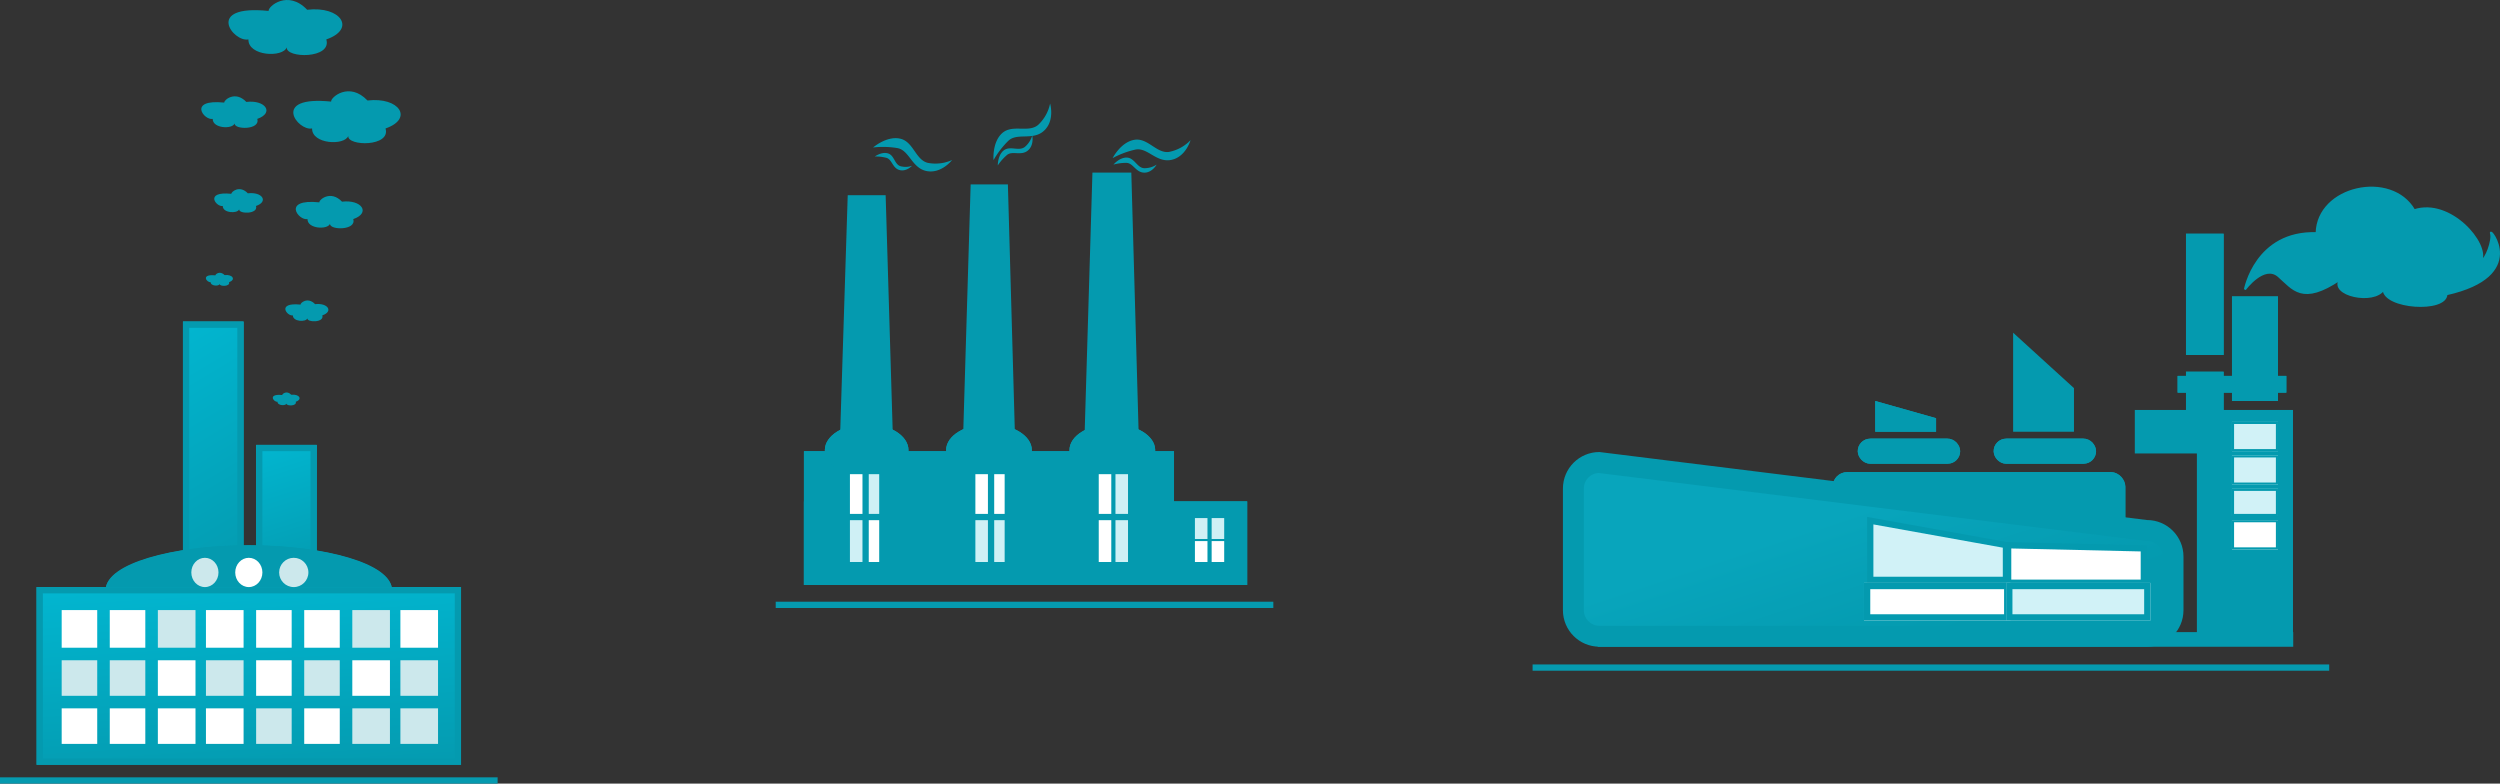 <svg xmlns="http://www.w3.org/2000/svg" xmlns:xlink="http://www.w3.org/1999/xlink" width="1195.686" height="374.786" viewBox="0 0 1195.686 374.786">
  <rect x="0" y="0" width="1195.686" height="374.786" fill="#333333" stroke="none"/>
  <defs>
    <linearGradient id="linear-gradient" x1="0.709" y1="0.877" x2="0.278" y2="0.5" gradientUnits="objectBoundingBox">
      <stop offset="0" stop-color="#049aaf"/>
      <stop offset="1" stop-color="#08a5bc"/>
    </linearGradient>
    <linearGradient id="linear-gradient-2" x1="0.642" y1="1.079" x2="0.444" y2="-0.27" gradientUnits="objectBoundingBox">
      <stop offset="0" stop-color="#049aaf"/>
      <stop offset="1" stop-color="#01bbd6"/>
    </linearGradient>
    <linearGradient id="linear-gradient-4" x1="0.642" y1="1.079" x2="0.444" y2="-0.27" gradientUnits="objectBoundingBox">
      <stop offset="0" stop-color="#049aaf"/>
      <stop offset="1" stop-color="#049aaf"/>
    </linearGradient>
  </defs>
  <g id="factories" transform="translate(-164.5 -47.214)">
    <g id="factory3" transform="translate(-44 -392)">
      <g id="Rectangle_199" data-name="Rectangle 199" transform="translate(593 655)" fill="#049aaf" stroke="#049aaf" stroke-width="1">
        <rect width="177" height="64" stroke="none"/>
        <rect x="0.5" y="0.5" width="176" height="63" fill="none"/>
      </g>
      <g id="Rectangle_200" data-name="Rectangle 200" transform="translate(593 679)" fill="#049aaf" stroke="#049aaf" stroke-width="1">
        <rect width="212" height="40" stroke="none"/>
        <rect x="0.5" y="0.5" width="211" height="39" fill="none"/>
      </g>
      <g id="Ellipse_30" data-name="Ellipse 30" transform="translate(603 642)" fill="#049aaf" stroke="#049aaf" stroke-width="1">
        <ellipse cx="20" cy="12.5" rx="20" ry="12.5" stroke="none"/>
        <ellipse cx="20" cy="12.5" rx="19.5" ry="12" fill="none"/>
      </g>
      <g id="Ellipse_31" data-name="Ellipse 31" transform="translate(661 642)" fill="#049aaf" stroke="#049aaf" stroke-width="1">
        <ellipse cx="20.5" cy="12.5" rx="20.5" ry="12.5" stroke="none"/>
        <ellipse cx="20.5" cy="12.5" rx="20" ry="12" fill="none"/>
      </g>
      <g id="Ellipse_32" data-name="Ellipse 32" transform="translate(720 642)" fill="#049aaf" stroke="#049aaf" stroke-width="1">
        <ellipse cx="20.5" cy="12.5" rx="20.5" ry="12.5" stroke="none"/>
        <ellipse cx="20.5" cy="12.5" rx="20" ry="12" fill="none"/>
      </g>
      <g id="Path_112" data-name="Path 112" transform="translate(612.846 532.567)" fill="#049aaf">
        <path d="M 22.374 121.717 L -2.269 121.717 L 1.584 0.5 L 18.75 0.5 L 22.374 121.717 Z" stroke="none"/>
        <path d="M 2.069 1 L -1.752 121.217 L 21.859 121.217 L 18.265 1 L 2.069 1 M 1.1 0 L 19.236 0 L 22.889 122.217 L -2.785 122.217 L 1.1 0 Z" stroke="none" fill="#049aaf"/>
      </g>
      <g id="Path_113" data-name="Path 113" transform="translate(671.711 527.403)" fill="#049aaf">
        <path d="M 21.909 126.882 L -2.269 126.882 L 1.515 0.5 L 18.349 0.5 L 21.909 126.882 Z" stroke="none"/>
        <path d="M 2 1 L -1.754 126.382 L 21.394 126.382 L 17.863 1 L 2 1 M 1.029 -7.62939453125e-06 L 18.835 -7.62939453125e-06 L 22.423 127.382 L -2.785 127.382 L 1.029 -7.62939453125e-06 Z" stroke="none" fill="#049aaf"/>
      </g>
      <g id="Path_114" data-name="Path 114" transform="translate(729.785 521.764)" fill="#049aaf">
        <path d="M 23.024 132.52 L -2.269 132.52 L 1.684 0.5 L 19.306 0.5 L 23.024 132.52 Z" stroke="none"/>
        <path d="M 2.169 1 L -1.754 132.02 L 22.51 132.02 L 18.82 1 L 2.169 1 M 1.198 0 L 19.793 0 L 23.539 133.02 L -2.785 133.02 L 1.198 0 Z" stroke="none" fill="#049aaf"/>
      </g>
      <rect id="Rectangle_201" data-name="Rectangle 201" width="6" height="19" transform="translate(615 666)" fill="#fff"/>
      <rect id="Rectangle_208" data-name="Rectangle 208" width="6" height="19" transform="translate(675 666)" fill="#fff"/>
      <rect id="Rectangle_212" data-name="Rectangle 212" width="6" height="19" transform="translate(734 666)" fill="#fff"/>
      <rect id="Rectangle_216" data-name="Rectangle 216" width="6" height="10" transform="translate(780 687)" fill="#cff0f5"/>
      <rect id="Rectangle_202" data-name="Rectangle 202" width="5" height="19" transform="translate(624 666)" fill="#cff0f5"/>
      <rect id="Rectangle_205" data-name="Rectangle 205" width="5" height="19" transform="translate(684 666)" fill="#fff"/>
      <rect id="Rectangle_209" data-name="Rectangle 209" width="6" height="19" transform="translate(742 666)" fill="#cff0f5"/>
      <rect id="Rectangle_213" data-name="Rectangle 213" width="6" height="10" transform="translate(788 687)" fill="#cff0f5"/>
      <rect id="Rectangle_203" data-name="Rectangle 203" width="5" height="20" transform="translate(624 688)" fill="#fff"/>
      <rect id="Rectangle_206" data-name="Rectangle 206" width="5" height="20" transform="translate(684 688)" fill="#cff0f5"/>
      <rect id="Rectangle_210" data-name="Rectangle 210" width="6" height="20" transform="translate(742 688)" fill="#cff0f5"/>
      <rect id="Rectangle_214" data-name="Rectangle 214" width="6" height="10" transform="translate(788 698)" fill="#fff"/>
      <rect id="Rectangle_204" data-name="Rectangle 204" width="6" height="20" transform="translate(615 688)" fill="#cff0f5"/>
      <rect id="Rectangle_207" data-name="Rectangle 207" width="6" height="20" transform="translate(675 688)" fill="#cff0f5"/>
      <rect id="Rectangle_211" data-name="Rectangle 211" width="6" height="20" transform="translate(734 688)" fill="#fff"/>
      <rect id="Rectangle_215" data-name="Rectangle 215" width="6" height="10" transform="translate(780 698)" fill="#fff"/>
      <path id="Path_115" data-name="Path 115" d="M0,6.215S5.5-.363,12.083.018s8.882,8.944,14.965,9.375A19.372,19.372,0,0,0,38.261,6.215s-4.026,7.4-11.213,7.133S17.4,4.9,11.63,4.689A41.76,41.76,0,0,0,0,6.215Z" transform="translate(739.235 508.788) rotate(-13)" fill="#049aaf"/>
      <path id="Path_117" data-name="Path 117" d="M0,6.215S5.5-.363,12.083.018s8.882,8.944,14.965,9.375A19.372,19.372,0,0,0,38.261,6.215s-4.026,7.4-11.213,7.133S17.4,4.9,11.63,4.689A41.76,41.76,0,0,0,0,6.215Z" transform="translate(679.288 511.401) rotate(-45)" fill="#049aaf"/>
      <path id="Path_119" data-name="Path 119" d="M0,6.215S5.5-.363,12.083.018s8.882,8.944,14.965,9.375A19.372,19.372,0,0,0,38.261,6.215s-4.026,7.4-11.213,7.133S17.4,4.9,11.63,4.689A41.76,41.76,0,0,0,0,6.215Z" transform="translate(627.055 503.612) rotate(9)" fill="#049aaf"/>
      <path id="Path_116" data-name="Path 116" d="M-2592.955,9083.134s2.968-3.549,6.52-3.344,4.792,4.825,8.074,5.059a10.451,10.451,0,0,0,6.05-1.715s-2.173,3.994-6.05,3.849-5.208-4.559-8.319-4.671A22.5,22.5,0,0,0-2592.955,9083.134Z" transform="translate(3333.993 -8565.199)" fill="#049aaf"/>
      <path id="Path_118" data-name="Path 118" d="M-2592.955,9083.325s3.138-3.751,6.892-3.534,5.066,5.1,8.536,5.347a11.047,11.047,0,0,0,6.4-1.812s-2.3,4.223-6.4,4.068-5.5-4.818-8.795-4.937A23.784,23.784,0,0,0-2592.955,9083.325Z" transform="translate(-3316.545 -8038.093) rotate(-41)" fill="#049aaf"/>
      <path id="Path_120" data-name="Path 120" d="M-2592.955,9082.76s2.637-3.152,5.792-2.97,4.257,4.286,7.173,4.493a9.279,9.279,0,0,0,5.374-1.523s-1.93,3.548-5.374,3.419-4.626-4.05-7.39-4.149A19.991,19.991,0,0,0-2592.955,9082.76Z" transform="translate(5340.145 -7671.603) rotate(14)" fill="#049aaf"/>
    </g>
    <g id="factory1" transform="translate(553.258 -82.241)">
      <g id="Rectangle_157" data-name="Rectangle 157" transform="translate(487.742 355.241)" fill="#049aaf" stroke="#049aaf" stroke-width="9">
        <rect width="140" height="33" rx="7" stroke="none"/>
        <rect x="4.5" y="4.5" width="131" height="24" rx="2.5" fill="none"/>
      </g>
      <g id="Path_99" data-name="Path 99" transform="translate(358.748 345.646)" fill="url(#linear-gradient)">
        <path d="M 279.337 88.112 L 17.459 88.112 C 14.131 88.112 11.002 86.816 8.649 84.463 C 6.296 82.11 5 78.982 5 75.654 L 5 17.459 C 5 14.131 6.296 11.002 8.649 8.649 C 10.935 6.363 13.953 5.075 17.175 5.003 L 204.046 28.213 L 278.72 37.488 L 279.027 37.526 L 279.337 37.526 C 282.665 37.526 285.793 38.822 288.146 41.175 C 290.499 43.529 291.795 46.657 291.795 49.985 L 291.795 75.654 C 291.795 78.982 290.499 82.11 288.146 84.463 C 285.793 86.816 282.665 88.112 279.337 88.112 Z" stroke="none"/>
        <path d="M 16.968 10.016 C 13.083 10.269 10 13.511 10 17.459 L 10 75.654 C 10 79.766 13.346 83.112 17.459 83.112 L 279.337 83.112 C 283.449 83.112 286.795 79.766 286.795 75.654 L 286.795 49.985 C 286.795 45.872 283.449 42.526 279.337 42.526 L 278.718 42.526 L 278.104 42.45 L 203.43 33.175 L 16.968 10.016 M 17.459 -1.52587890625e-05 L 204.662 23.252 L 279.337 32.526 C 288.979 32.526 296.795 40.343 296.795 49.985 L 296.795 75.654 C 296.795 85.296 288.979 93.112 279.337 93.112 L 17.459 93.112 C 7.816 93.112 -3.0517578125e-05 85.296 -3.0517578125e-05 75.654 L -3.0517578125e-05 17.459 C -3.0517578125e-05 7.816 7.816 -1.52587890625e-05 17.459 -1.52587890625e-05 Z" stroke="none" fill="#049aaf"/>
      </g>
      <path id="Path_106" data-name="Path 106" d="M38.853,0H371.53" transform="translate(336.5 435.28)" fill="none" stroke="#049aaf" stroke-width="7"/>
      <g id="Rectangle_158" data-name="Rectangle 158" transform="translate(499.742 339.241)" fill="#049aaf" stroke="#049aaf" stroke-width="9">
        <rect width="49" height="12" rx="6" stroke="none"/>
        <rect x="4.5" y="4.5" width="40" height="3" rx="1.5" fill="none"/>
      </g>
      <g id="Rectangle_159" data-name="Rectangle 159" transform="translate(564.742 339.241)" fill="#049aaf" stroke="#049aaf" stroke-width="9">
        <rect width="49" height="12" rx="6" stroke="none"/>
        <rect x="4.5" y="4.5" width="40" height="3" rx="1.5" fill="none"/>
      </g>
      <g id="Path_100" data-name="Path 100" transform="translate(508.116 321.241)" fill="#049aaf">
        <path d="M0,0,29.1,8.227v6.478H0Z" stroke="none"/>
        <path d="M 0 3.814697265625e-06 L 29.098 8.227 L 29.098 14.705 L 0 14.705 L 0 3.814697265625e-06 Z" stroke="none" fill="#049aaf"/>
      </g>
      <g id="Path_101" data-name="Path 101" transform="translate(574.07 288.586)" fill="#049aaf">
        <path d="M 17.598 35.86 L 11.5 35.86 L 11.5 26.025 L 17.598 31.577 L 17.598 35.86 Z" stroke="none"/>
        <path d="M -5.7220458984375e-06 1.1444091796875e-05 L 29.098 26.496 L 29.098 47.36 L -5.7220458984375e-06 47.36 L -5.7220458984375e-06 1.1444091796875e-05 Z" stroke="none" fill="#049aaf"/>
      </g>
      <g id="Path_102" data-name="Path 102" transform="translate(632.265 325.529)" fill="#049aaf">
        <path d="M 75.154 108.131 L 30.195 108.131 L 30.195 20.804 L 30.195 20.304 L 29.695 20.304 L 0.5 20.304 L 0.5 0.5 L 75.154 0.5 L 75.154 108.131 Z" stroke="none"/>
        <path d="M 1 1 L 1 19.804 L 29.695 19.804 L 30.695 19.804 L 30.695 20.804 L 30.695 107.631 L 74.654 107.631 L 74.654 1 L 1 1 M -7.62939453125e-06 7.62939453125e-06 L 75.654 7.62939453125e-06 L 75.654 108.631 L 29.695 108.631 L 29.695 20.804 L -7.62939453125e-06 20.804 L -7.62939453125e-06 7.62939453125e-06 Z" stroke="none" fill="#049aaf"/>
      </g>
      <g id="Rectangle_160" data-name="Rectangle 160" transform="translate(656.742 307.241)" fill="#049aaf" stroke="#049aaf" stroke-width="1">
        <rect width="18" height="24" stroke="none"/>
        <rect x="0.5" y="0.5" width="17" height="23" fill="none"/>
      </g>
      <g id="Rectangle_161" data-name="Rectangle 161" transform="translate(678.742 271.241)" fill="#049aaf" stroke="#049aaf" stroke-width="1">
        <rect width="22" height="50" stroke="none"/>
        <rect x="0.5" y="0.5" width="21" height="49" fill="none"/>
      </g>
      <g id="Rectangle_162" data-name="Rectangle 162" transform="translate(656.742 241.241)" fill="#049aaf" stroke="#049aaf" stroke-width="1">
        <rect width="18" height="58" stroke="none"/>
        <rect x="0.5" y="0.5" width="17" height="57" fill="none"/>
      </g>
      <g id="Rectangle_163" data-name="Rectangle 163" transform="translate(652.742 309.241)" fill="#049aaf" stroke="#049aaf" stroke-width="1">
        <rect width="52" height="8" stroke="none"/>
        <rect x="0.5" y="0.5" width="51" height="7" fill="none"/>
      </g>
      <path id="Path_103" data-name="Path 103" d="M-3048.842,9060s5.152-27.855,34.3-26.875c.415-22.36,35.717-29.983,46.649-10.951,17.254-5.649,35.861,16.1,31.989,24.259,2.357-.623,5.829-10.152,4.738-13.308s18.321,20.322-21.326,29.176c-.185,8.688-29.933,6.67-30.006-2.3-4.75,7.292-25.941,2.637-20.846-4.791-18.158,12.232-22.414,4.564-29.395-1.545S-3048.842,9060-3048.842,9060Z" transform="translate(3733.789 -8792.132)" fill="#049aaf" stroke="#049aaf" stroke-width="1"/>
      <g id="Rectangle_164" data-name="Rectangle 164" transform="translate(678.742 331.241)" fill="#d1f2f7" stroke="#049aaf" stroke-width="1">
        <rect width="22" height="14" stroke="none"/>
        <rect x="0.5" y="0.5" width="21" height="13" fill="none"/>
      </g>
      <g id="Rectangle_165" data-name="Rectangle 165" transform="translate(678.742 347.241)" fill="#d1f2f7" stroke="#049aaf" stroke-width="1">
        <rect width="22" height="14" stroke="none"/>
        <rect x="0.5" y="0.5" width="21" height="13" fill="none"/>
      </g>
      <g id="Rectangle_166" data-name="Rectangle 166" transform="translate(678.742 363.241)" fill="#d1f2f7" stroke="#049aaf" stroke-width="1">
        <rect width="22" height="13" stroke="none"/>
        <rect x="0.5" y="0.5" width="21" height="12" fill="none"/>
      </g>
      <g id="Rectangle_167" data-name="Rectangle 167" transform="translate(678.742 378.241)" fill="#fff" stroke="#049aaf" stroke-width="1">
        <rect width="22" height="14" stroke="none"/>
        <rect x="0.5" y="0.5" width="21" height="13" fill="none"/>
      </g>
      <g id="Path_104" data-name="Path 104" transform="translate(504.236 382.974)" fill="#d1f2f7">
        <path d="M 66.394 23.811 L 1.5 23.811 L 1.5 -4.497 L 66.394 7.167 L 66.394 23.811 Z" stroke="none"/>
        <path d="M 3 -2.704 L 3 22.311 L 64.894 22.311 L 64.894 8.421 L 3 -2.704 M 0 -6.291 L 67.894 5.913 L 67.894 25.311 L 0 25.311 L 0 -6.291 Z" stroke="none" fill="#049aaf"/>
      </g>
      <g id="Path_105" data-name="Path 105" transform="translate(570.19 389.505)" fill="#fff">
        <path d="M 66.394 18.656 L 1.5 18.656 L 1.5 0.729 L 66.394 2.223 L 66.394 18.656 Z" stroke="none"/>
        <path d="M 3 2.264 L 3 17.156 L 64.894 17.156 L 64.894 3.689 L 3 2.264 M 0 -0.806 L 67.894 0.757 L 67.894 20.156 L 0 20.156 L 0 -0.806 Z" stroke="none" fill="#049aaf"/>
      </g>
      <g id="Rectangle_169" data-name="Rectangle 169" transform="translate(502.742 408.241)" fill="#fff" stroke="#049aaf" stroke-width="3">
        <rect width="70" height="18" stroke="none"/>
        <rect x="1.5" y="1.5" width="67" height="15" fill="none"/>
      </g>
      <g id="Rectangle_170" data-name="Rectangle 170" transform="translate(570.742 408.241)" fill="#d1f2f7" stroke="#049aaf" stroke-width="3">
        <rect width="69" height="18" stroke="none"/>
        <rect x="1.5" y="1.5" width="66" height="15" fill="none"/>
      </g>
    </g>
    <line id="Line_63" data-name="Line 63" x2="238" transform="translate(164.5 420.5)" fill="none" stroke="#059aaf" stroke-width="3"/>
    <line id="Line_64" data-name="Line 64" x2="238" transform="translate(535.5 336.5)" fill="none" stroke="#059aaf" stroke-width="3"/>
    <line id="Line_65" data-name="Line 65" x2="381" transform="translate(897.5 366.5)" fill="none" stroke="#059aaf" stroke-width="3"/>
    <g id="factory2" transform="translate(-175 -308.983)">
      <g id="Rectangle_173" data-name="Rectangle 173" transform="translate(427 509.983)" stroke="#049aaf" stroke-width="3" fill="url(#linear-gradient-2)">
        <rect width="29" height="119" stroke="none"/>
        <rect x="1.5" y="1.5" width="26" height="116" fill="none"/>
      </g>
      <g id="Rectangle_198" data-name="Rectangle 198" transform="translate(462 568.983)" stroke="#049aaf" stroke-width="3" fill="url(#linear-gradient-2)">
        <rect width="29" height="62" stroke="none"/>
        <rect x="1.5" y="1.5" width="26" height="59" fill="none"/>
      </g>
      <g id="Ellipse_26" data-name="Ellipse 26" transform="translate(390 616.983)" stroke="#049aaf" stroke-width="3" fill="url(#linear-gradient-4)">
        <ellipse cx="68.5" cy="21.5" rx="68.5" ry="21.5" stroke="none"/>
        <ellipse cx="68.5" cy="21.5" rx="67" ry="20" fill="none"/>
      </g>
      <g id="Rectangle_172" data-name="Rectangle 172" transform="translate(357 636.983)" stroke="#049aaf" stroke-width="3" fill="url(#linear-gradient-2)">
        <rect width="203" height="85" stroke="none"/>
        <rect x="1.5" y="1.5" width="200" height="82" fill="none"/>
      </g>
      <rect id="Rectangle_174" data-name="Rectangle 174" width="17" height="18" transform="translate(369 647.983)" fill="#fff"/>
      <rect id="Rectangle_182" data-name="Rectangle 182" width="17" height="17" transform="translate(369 671.983)" fill="#cce8ec"/>
      <rect id="Rectangle_190" data-name="Rectangle 190" width="17" height="17" transform="translate(369 694.983)" fill="#fff"/>
      <rect id="Rectangle_175" data-name="Rectangle 175" width="17" height="18" transform="translate(392 647.983)" fill="#fff"/>
      <rect id="Rectangle_183" data-name="Rectangle 183" width="17" height="17" transform="translate(392 671.983)" fill="#cce8ec"/>
      <rect id="Rectangle_191" data-name="Rectangle 191" width="17" height="17" transform="translate(392 694.983)" fill="#fff"/>
      <rect id="Rectangle_176" data-name="Rectangle 176" width="18" height="18" transform="translate(415 647.983)" fill="#cce8ec"/>
      <rect id="Rectangle_184" data-name="Rectangle 184" width="18" height="17" transform="translate(415 671.983)" fill="#fff"/>
      <rect id="Rectangle_192" data-name="Rectangle 192" width="18" height="17" transform="translate(415 694.983)" fill="#fff"/>
      <rect id="Rectangle_177" data-name="Rectangle 177" width="18" height="18" transform="translate(438 647.983)" fill="#fff"/>
      <rect id="Rectangle_185" data-name="Rectangle 185" width="18" height="17" transform="translate(438 671.983)" fill="#cce8ec"/>
      <rect id="Rectangle_193" data-name="Rectangle 193" width="18" height="17" transform="translate(438 694.983)" fill="#fff"/>
      <rect id="Rectangle_178" data-name="Rectangle 178" width="17" height="18" transform="translate(462 647.983)" fill="#fff"/>
      <rect id="Rectangle_186" data-name="Rectangle 186" width="17" height="17" transform="translate(462 671.983)" fill="#fff"/>
      <rect id="Rectangle_194" data-name="Rectangle 194" width="17" height="17" transform="translate(462 694.983)" fill="#cce8ec"/>
      <rect id="Rectangle_179" data-name="Rectangle 179" width="17" height="18" transform="translate(485 647.983)" fill="#fff"/>
      <rect id="Rectangle_187" data-name="Rectangle 187" width="17" height="17" transform="translate(485 671.983)" fill="#cce8ec"/>
      <rect id="Rectangle_195" data-name="Rectangle 195" width="17" height="17" transform="translate(485 694.983)" fill="#fff"/>
      <rect id="Rectangle_180" data-name="Rectangle 180" width="18" height="18" transform="translate(508 647.983)" fill="#cce8ec"/>
      <rect id="Rectangle_188" data-name="Rectangle 188" width="18" height="17" transform="translate(508 671.983)" fill="#fff"/>
      <rect id="Rectangle_196" data-name="Rectangle 196" width="18" height="17" transform="translate(508 694.983)" fill="#cce8ec"/>
      <rect id="Rectangle_181" data-name="Rectangle 181" width="18" height="18" transform="translate(531 647.983)" fill="#fff"/>
      <rect id="Rectangle_189" data-name="Rectangle 189" width="18" height="17" transform="translate(531 671.983)" fill="#cce8ec"/>
      <rect id="Rectangle_197" data-name="Rectangle 197" width="18" height="17" transform="translate(531 694.983)" fill="#cce8ec"/>
      <ellipse id="Ellipse_27" data-name="Ellipse 27" cx="6.5" cy="7" rx="6.5" ry="7" transform="translate(452 622.983)" fill="#fff"/>
      <ellipse id="Ellipse_29" data-name="Ellipse 29" cx="6.5" cy="7" rx="6.5" ry="7" transform="translate(431 622.983)" fill="#cce8ec"/>
      <circle id="Ellipse_28" data-name="Ellipse 28" cx="7" cy="7" r="7" transform="translate(473 622.983)" fill="#cce8ec"/>
      <path id="Path_107" data-name="Path 107" d="M-2540.053,9233.989c-.335-2.12,9.174-10.294,18.438-.558,16.136-1.918,23.521,9.23,9.154,14.184,2.819,9.421-19.521,9.084-18.9,3.78-1.909,5.055-18.527,4.225-18.357-3.78C-2556.905,9249.126-2571.019,9230.84-2540.053,9233.989Z" transform="translate(3008.025 -8872.564)" fill="#049aaf"/>
      <path id="Path_111" data-name="Path 111" d="M-2541.15,9233.689c-.317-2,8.649-9.7,17.384-.525,15.212-1.808,22.177,8.7,8.63,13.373,2.659,8.882-18.4,8.563-17.816,3.564-1.8,4.767-17.468,3.982-17.307-3.564C-2557.039,9247.962-2570.346,9230.719-2541.15,9233.689Z" transform="translate(3039.025 -8828.904)" fill="#049aaf"/>
      <path id="Path_110" data-name="Path 110" d="M-2547.968,9231.828c-.2-1.24,5.39-6.041,10.833-.324,9.479-1.123,13.819,5.424,5.376,8.332,1.657,5.537-11.468,5.338-11.1,2.223-1.121,2.975-10.885,2.486-10.784-2.223C-2557.868,9240.723-2566.16,9229.98-2547.968,9231.828Z" transform="translate(3040.212 -8778.854)" fill="#049aaf"/>
      <path id="Path_346" data-name="Path 346" d="M-2551.985,9230.735c-.127-.8,3.469-3.889,6.972-.209,6.1-.723,8.894,3.491,3.46,5.362,1.066,3.563-7.381,3.435-7.145,1.43-.721,1.914-7,1.6-6.94-1.43C-2558.357,9236.461-2563.693,9229.546-2551.985,9230.735Z" transform="translate(3035.212 -8728.854)" fill="#049aaf"/>
      <path id="Path_348" data-name="Path 348" d="M-2554.731,9229.988c-.079-.5,2.156-2.417,4.333-.13,3.792-.449,5.528,2.17,2.151,3.333.663,2.215-4.587,2.135-4.441.889-.448,1.189-4.354.994-4.314-.889C-2558.691,9233.547-2562.008,9229.249-2554.731,9229.988Z" transform="translate(3029.212 -8684.854)" fill="#049aaf"/>
      <path id="Path_342" data-name="Path 342" d="M-2548.262,9231.748c-.192-1.208,5.25-5.885,10.55-.316,9.232-1.095,13.459,5.282,5.236,8.115,1.614,5.394-11.169,5.2-10.812,2.165-1.092,2.9-10.6,2.421-10.5-2.165C-2557.9,9240.412-2565.979,9229.949-2548.262,9231.748Z" transform="translate(2995.021 -8826.486)" fill="#049aaf"/>
      <path id="Path_345" data-name="Path 345" d="M-2551.048,9230.992c-.144-.9,3.917-4.393,7.874-.236,6.89-.818,10.043,3.941,3.907,6.055,1.205,4.025-8.334,3.879-8.068,1.617-.815,2.16-7.911,1.8-7.838-1.617C-2558.243,9237.457-2564.269,9229.648-2551.048,9230.992Z" transform="translate(3001.212 -8782.101)" fill="#049aaf"/>
      <path id="Path_347" data-name="Path 347" d="M-2554.689,9230c-.08-.5,2.176-2.439,4.373-.131,3.827-.454,5.579,2.189,2.17,3.364.669,2.234-4.63,2.154-4.481.9-.453,1.2-4.394,1-4.354-.9C-2558.686,9233.592-2562.033,9229.254-2554.689,9230Z" transform="translate(2997.212 -8742.101)" fill="#049aaf"/>
    </g>
  </g>
</svg>
